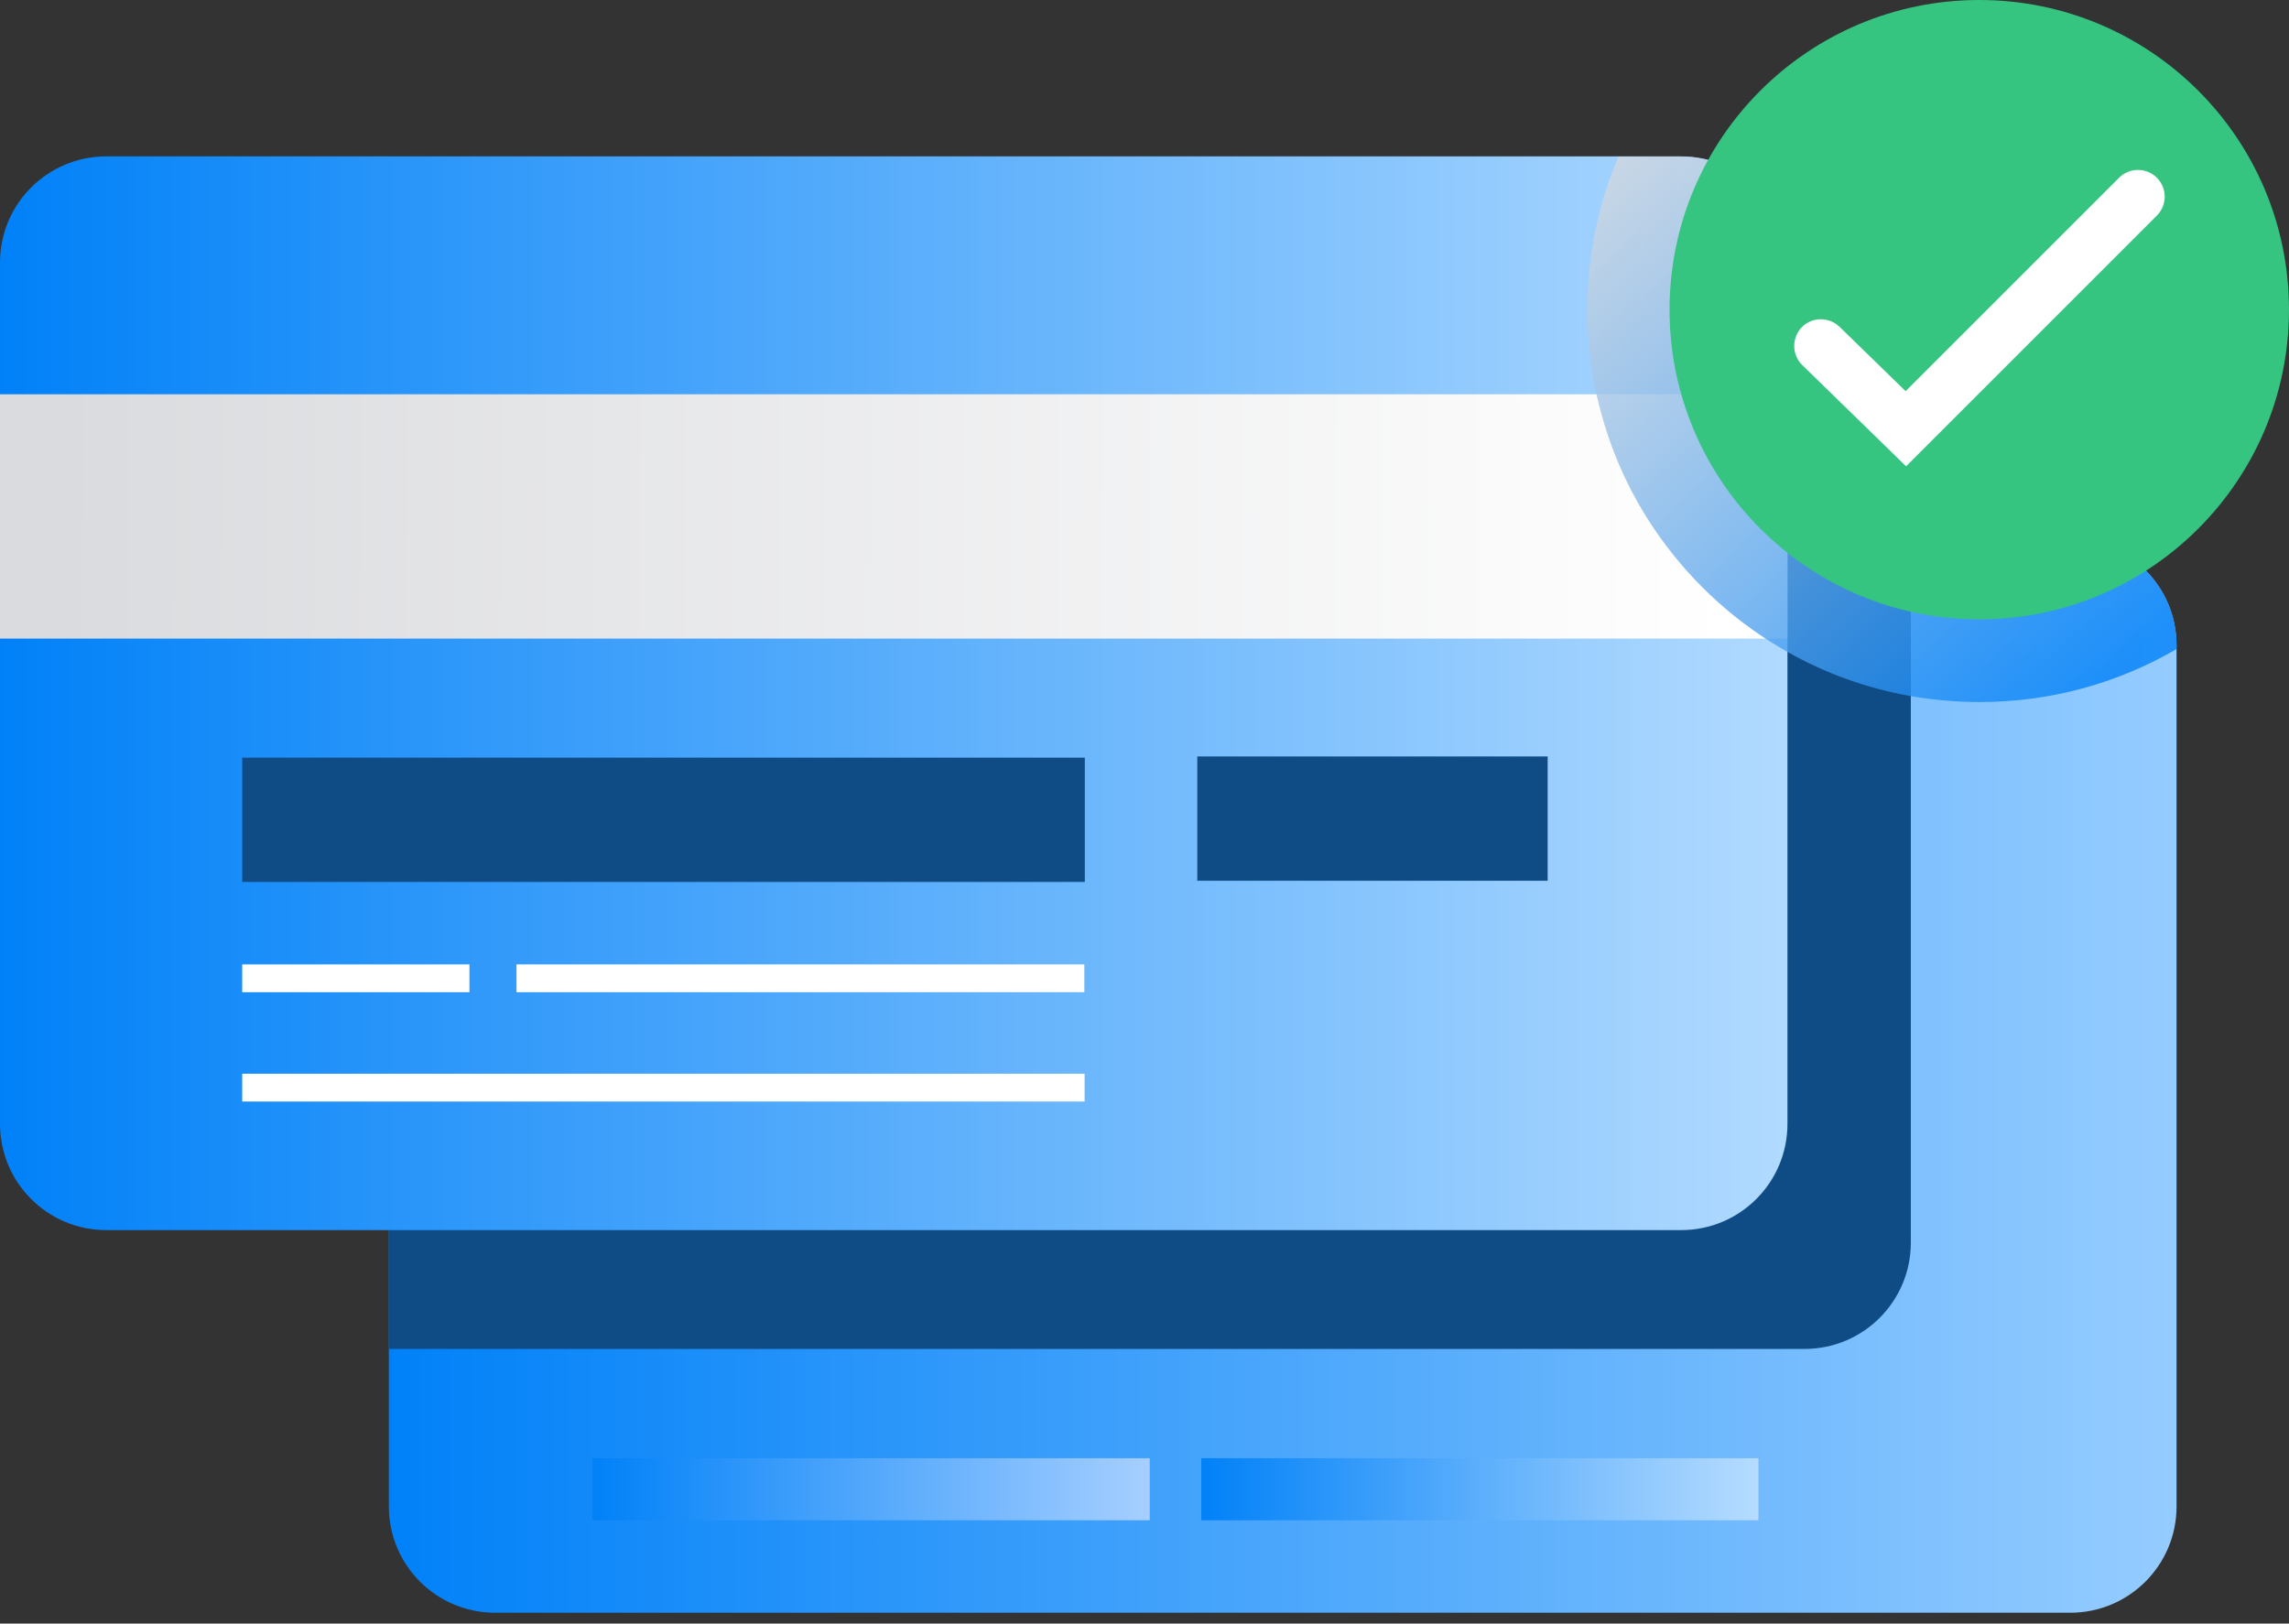 <svg width="117" height="83" viewBox="0 0 117 83" fill="none" xmlns="http://www.w3.org/2000/svg">
<rect x="0" y="0" width="117" height="83" fill="#333333" stroke="none"/>
<path d="M111.252 32.986V77.016C111.252 80.017 108.822 82.447 105.821 82.447H25.307C22.306 82.447 19.876 80.017 19.876 77.016V32.986C19.876 29.985 22.306 27.555 25.307 27.555H105.821C108.822 27.555 111.252 29.985 111.252 32.986Z" fill="url(#paint0_linear_12_3232)"/>
<path d="M97.67 27.555V63.53C97.67 66.531 95.24 68.961 92.239 68.961H19.889V32.974C19.889 29.973 22.319 27.543 25.32 27.543H97.67V27.555Z" fill="#0F4C85"/>
<path d="M91.364 13.425V57.455C91.364 60.456 88.934 62.886 85.933 62.886H5.431C2.43 62.886 0 60.456 0 57.455V13.425C0 10.425 2.43 7.995 5.431 7.995H85.933C88.934 7.995 91.364 10.425 91.364 13.425Z" fill="url(#paint1_linear_12_3232)"/>
<path d="M91.364 20.156H0V32.646H91.364V20.156Z" fill="url(#paint2_linear_12_3232)"/>
<path d="M79.107 38.672H61.198V45.026H79.107V38.672Z" fill="#0F4C85"/>
<path d="M55.45 38.733H12.38V45.087H55.45V38.733Z" fill="#0F4C85"/>
<path d="M58.767 74.549H30.288V77.72H58.767V74.549Z" fill="url(#paint3_linear_12_3232)"/>
<path opacity="0.8" d="M111.253 32.986V33.18C108.301 34.906 104.851 35.89 101.181 35.89C99.979 35.89 98.8 35.78 97.658 35.586C95.41 35.185 93.284 34.419 91.365 33.326C88.813 31.892 86.614 29.912 84.913 27.555C83.638 25.793 82.653 23.825 82.01 21.699C81.439 19.852 81.135 17.884 81.135 15.843C81.135 13.061 81.706 10.412 82.726 8.007H85.934C88.935 8.007 91.365 10.437 91.365 13.437V27.567H105.823C108.823 27.555 111.253 29.985 111.253 32.986Z" fill="url(#paint4_linear_12_3232)"/>
<path d="M101.169 31.662C109.912 31.662 116.999 24.574 116.999 15.831C116.999 7.088 109.912 0 101.169 0C92.426 0 85.338 7.088 85.338 15.831C85.338 24.574 92.426 31.662 101.169 31.662Z" fill="#36C481"/>
<path d="M97.428 23.838L92.119 18.662C91.584 18.14 91.572 17.277 92.094 16.73C92.617 16.196 93.479 16.183 94.026 16.706L97.404 19.998L108.314 9.088C108.848 8.554 109.711 8.554 110.246 9.088C110.78 9.623 110.78 10.485 110.246 11.02L97.428 23.838Z" fill="white"/>
<path d="M89.882 74.549H61.403V77.72H89.882V74.549Z" fill="url(#paint5_linear_12_3232)"/>
<path d="M23.995 49.303H12.38V50.724H23.995V49.303Z" fill="white"/>
<path d="M55.425 49.303H26.4V50.724H55.425V49.303Z" fill="white"/>
<path d="M55.438 54.892H12.38V56.313H55.438V54.892Z" fill="white"/>
<defs>
<linearGradient id="paint0_linear_12_3232" x1="19.883" y1="54.996" x2="111.248" y2="54.996" gradientUnits="userSpaceOnUse">
<stop stop-color="#0181F8"/>
<stop offset="1" stop-color="#95CCFF"/>
</linearGradient>
<linearGradient id="paint1_linear_12_3232" x1="0" y1="35.442" x2="91.365" y2="35.442" gradientUnits="userSpaceOnUse">
<stop stop-color="#0181F8"/>
<stop offset="1" stop-color="#B1DAFF"/>
</linearGradient>
<linearGradient id="paint2_linear_12_3232" x1="88.454" y1="26.623" x2="3.005" y2="26.185" gradientUnits="userSpaceOnUse">
<stop stop-color="white"/>
<stop offset="1" stop-color="#DADBDE"/>
</linearGradient>
<linearGradient id="paint3_linear_12_3232" x1="30.29" y1="76.139" x2="58.773" y2="76.139" gradientUnits="userSpaceOnUse">
<stop stop-color="#0181F8"/>
<stop offset="1" stop-color="#A6CFFF"/>
</linearGradient>
<linearGradient id="paint4_linear_12_3232" x1="105.357" y1="36.96" x2="79.284" y2="9.572" gradientUnits="userSpaceOnUse">
<stop stop-color="#0181F8"/>
<stop offset="1" stop-color="#DADBDE"/>
</linearGradient>
<linearGradient id="paint5_linear_12_3232" x1="61.403" y1="76.139" x2="89.886" y2="76.139" gradientUnits="userSpaceOnUse">
<stop stop-color="#0181F8"/>
<stop offset="1" stop-color="#B6DCFF"/>
</linearGradient>
</defs>
</svg>
